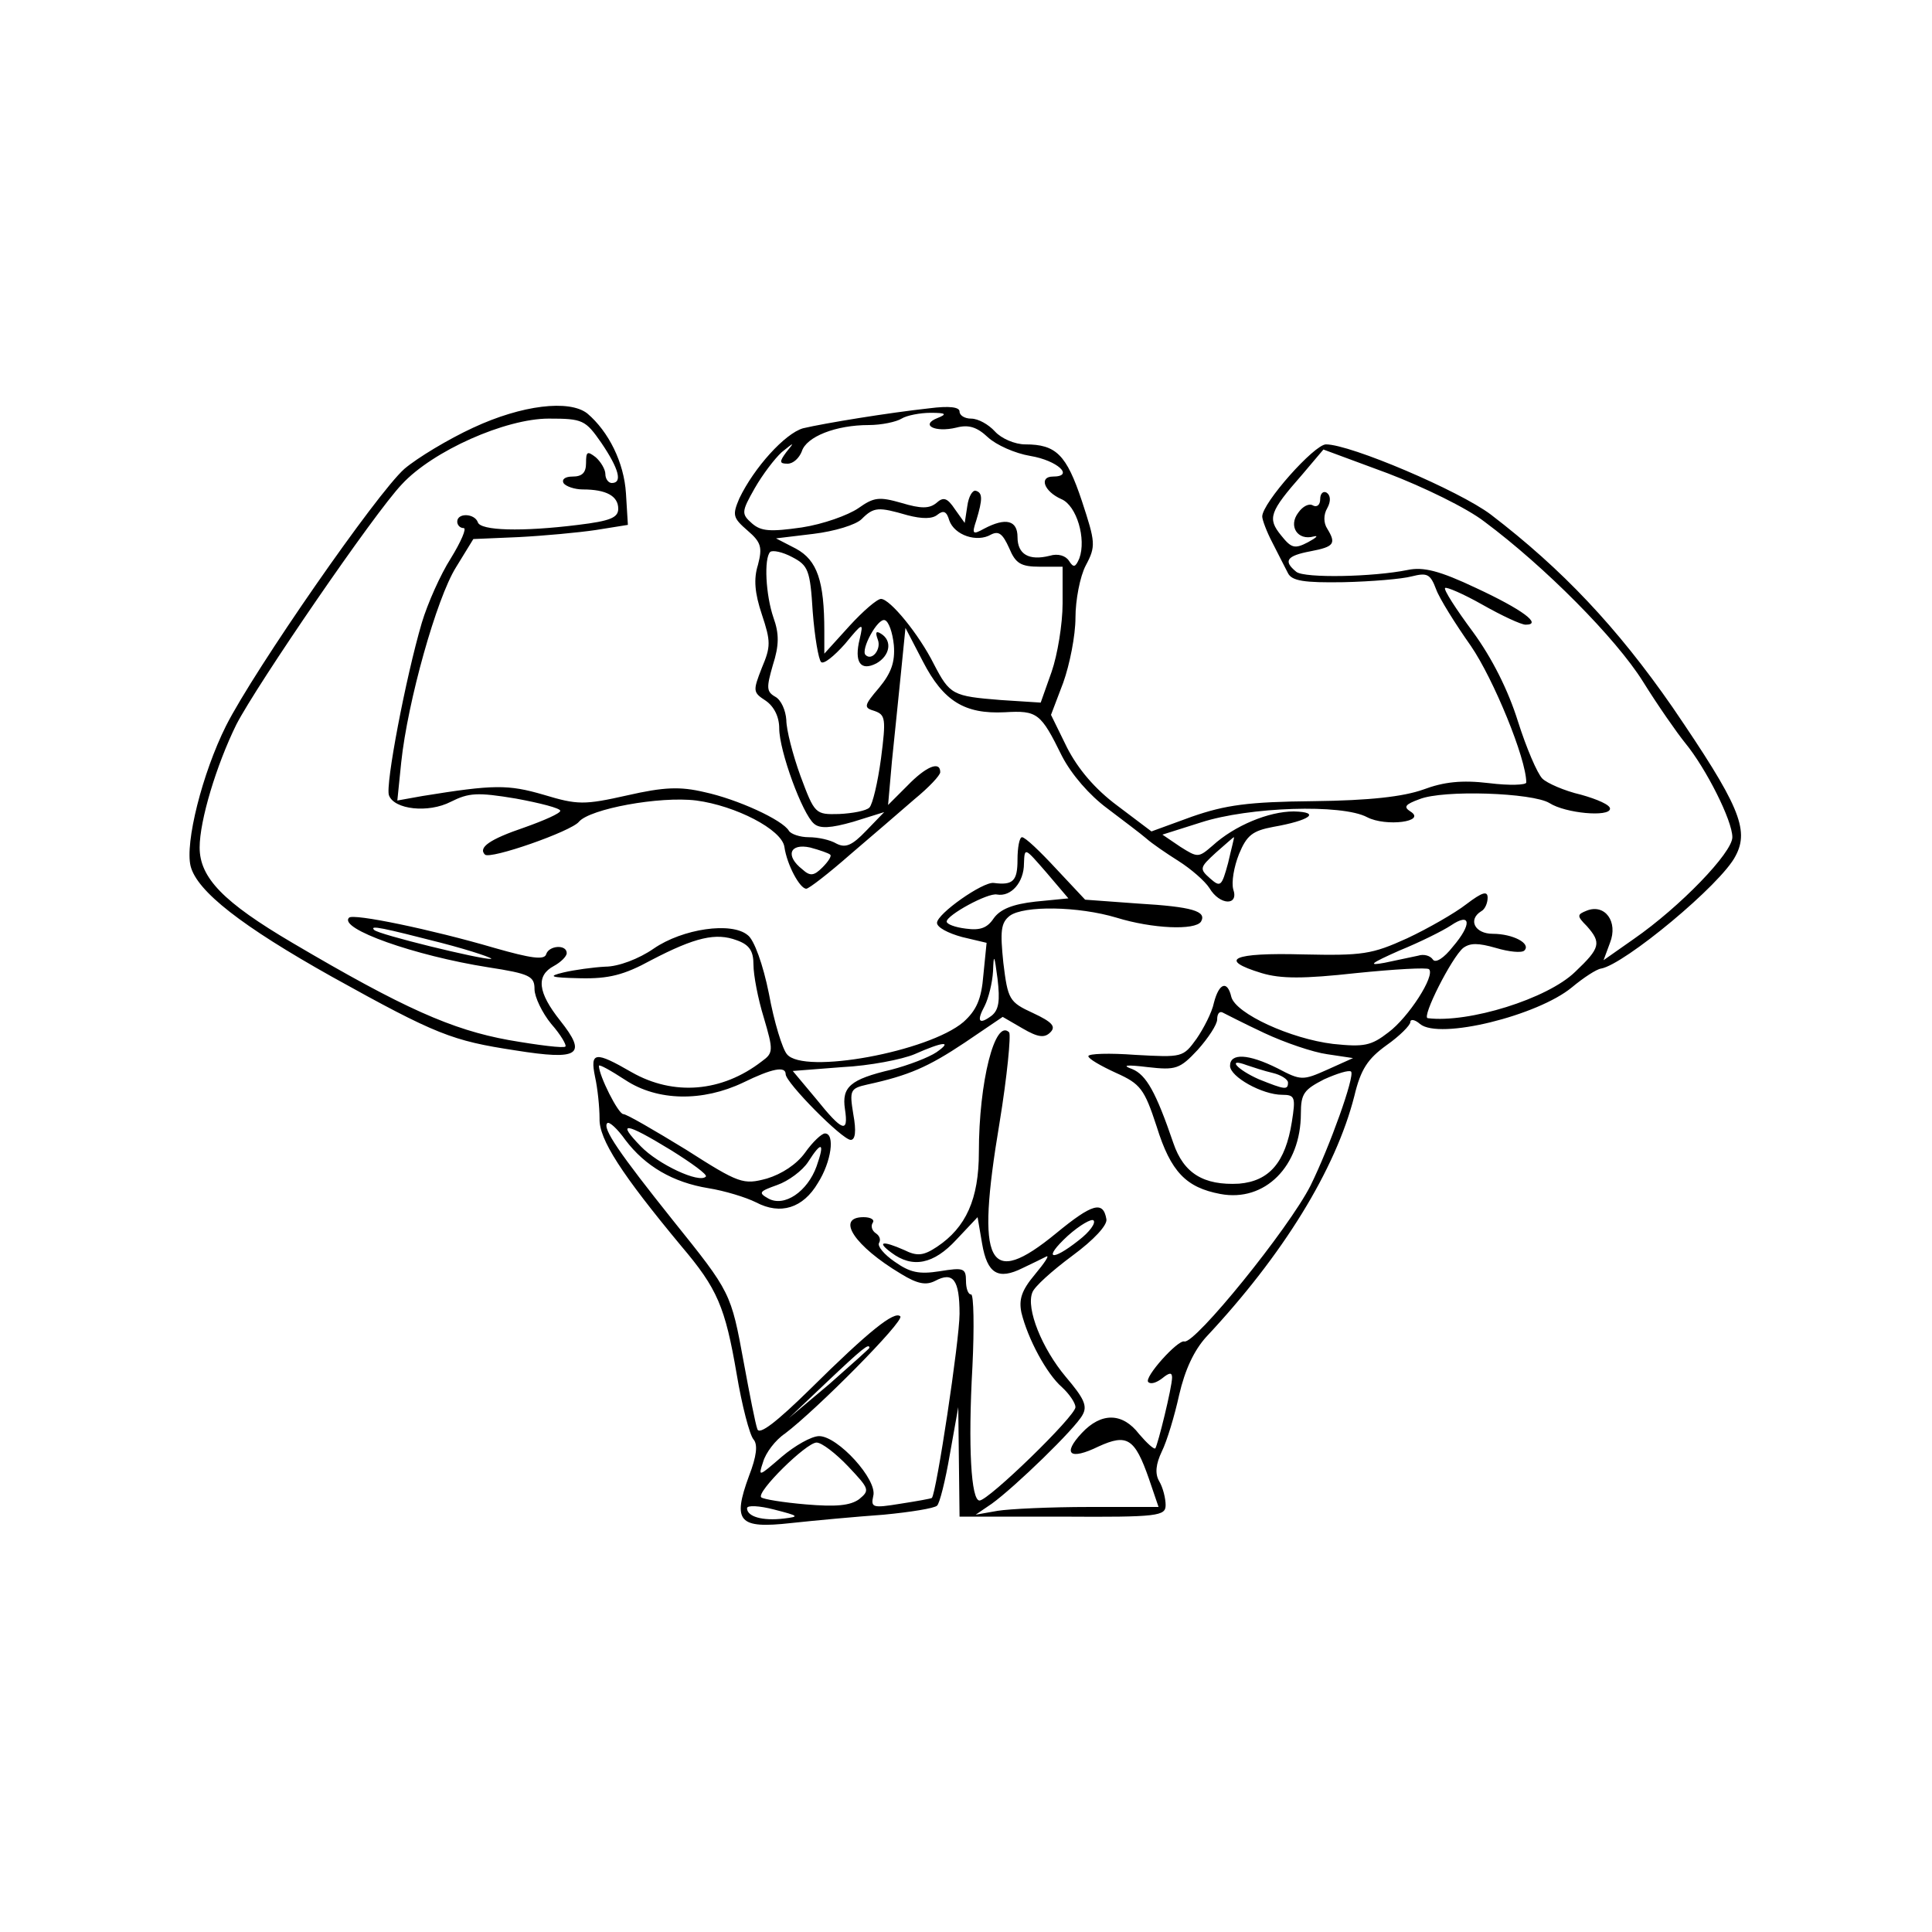 <?xml version="1.0" standalone="no"?>
<!DOCTYPE svg PUBLIC "-//W3C//DTD SVG 20010904//EN"
 "http://www.w3.org/TR/2001/REC-SVG-20010904/DTD/svg10.dtd">
<svg version="1.0" xmlns="http://www.w3.org/2000/svg"
 width="500" height="500" viewBox="0 0 300 240"
 preserveAspectRatio="xMidYMid meet">
<g transform="translate(0,240) scale(0.1,-0.1)"
fill="#000000" stroke="none">
<path d="M735 2036 c-39 -18 -87 -47 -107 -64 -43 -38 -233 -312 -277 -399
-37 -74 -64 -182 -55 -218 10 -39 79 -93 220 -172 162 -90 186 -99 284 -114
100 -16 112 -7 70 46 -35 44 -38 70 -10 85 11 6 20 15 20 20 0 14 -28 12 -32
-2 -3 -9 -24 -6 -80 10 -99 29 -220 54 -226 47 -17 -17 102 -59 216 -77 65
-10 72 -14 72 -34 0 -12 12 -37 26 -54 15 -17 24 -33 22 -35 -2 -3 -42 2 -88
10 -88 16 -163 49 -336 151 -107 63 -144 101 -144 148 0 42 26 128 57 191 32
62 214 328 257 373 48 52 161 102 228 102 53 0 57 -2 82 -38 27 -40 33 -62 16
-62 -5 0 -10 6 -10 14 0 7 -7 19 -15 26 -13 10 -15 9 -15 -9 0 -15 -6 -21 -21
-21 -11 0 -17 -4 -14 -10 3 -5 17 -10 30 -10 36 0 55 -10 55 -30 0 -14 -13
-19 -62 -25 -88 -11 -152 -9 -156 4 -5 14 -32 15 -32 1 0 -5 4 -10 10 -10 5 0
-4 -21 -20 -47 -16 -25 -36 -70 -45 -100 -25 -85 -57 -253 -51 -268 8 -22 61
-28 96 -10 28 14 41 15 101 5 38 -7 69 -15 69 -19 0 -4 -25 -15 -56 -26 -53
-18 -72 -31 -61 -42 8 -8 134 36 146 51 17 20 125 40 182 33 61 -8 133 -45
137 -72 4 -28 24 -65 34 -65 4 0 35 24 68 53 33 28 78 67 100 86 22 18 40 37
40 42 0 18 -22 9 -51 -21 l-30 -30 6 68 c4 37 10 99 14 137 l7 70 27 -52 c32
-62 65 -82 127 -79 51 3 56 -1 89 -68 15 -29 43 -61 70 -81 25 -19 53 -40 61
-47 9 -8 31 -23 50 -35 19 -12 41 -31 48 -42 16 -27 46 -28 37 -2 -3 11 1 35
9 55 12 29 21 36 53 42 57 10 75 23 32 24 -39 0 -92 -22 -126 -53 -22 -19 -23
-19 -50 -2 l-28 19 60 19 c74 24 219 29 258 8 29 -15 93 -7 67 9 -11 7 -8 11
14 19 37 15 176 10 202 -6 25 -16 93 -22 94 -9 1 6 -20 15 -45 22 -26 6 -53
18 -60 25 -8 8 -25 48 -38 89 -15 48 -40 98 -70 139 -26 35 -46 66 -43 68 2 2
28 -9 58 -26 30 -17 60 -31 67 -31 27 0 -6 24 -77 57 -57 27 -82 33 -106 28
-54 -11 -160 -13 -173 -3 -21 17 -15 25 22 32 37 7 40 12 26 35 -6 9 -6 22 0
32 6 11 5 20 -1 24 -5 3 -10 -1 -10 -10 0 -9 -5 -13 -11 -10 -6 4 -16 -1 -23
-11 -16 -21 -1 -44 24 -37 8 2 4 -2 -9 -9 -21 -11 -26 -9 -42 11 -21 26 -18
36 33 94 l33 39 100 -37 c55 -21 123 -54 150 -75 94 -70 204 -181 246 -248 23
-37 53 -80 66 -96 32 -39 73 -120 73 -146 0 -24 -81 -108 -153 -158 l-47 -33
10 27 c13 33 -8 61 -36 50 -15 -6 -16 -8 0 -24 23 -26 21 -34 -18 -71 -43 -42
-166 -80 -229 -72 -10 1 37 94 55 109 11 8 23 8 51 0 20 -6 40 -8 44 -4 11 11
-18 26 -49 26 -28 0 -39 22 -18 35 6 3 10 13 10 21 0 11 -8 9 -33 -10 -18 -14
-60 -38 -92 -53 -55 -25 -69 -27 -162 -25 -109 3 -133 -8 -64 -29 30 -9 65 -9
147 0 59 6 110 9 113 6 10 -10 -32 -75 -63 -98 -27 -21 -38 -23 -86 -18 -66 8
-151 47 -158 73 -6 26 -19 22 -27 -9 -3 -15 -16 -40 -27 -56 -21 -29 -22 -29
-95 -25 -40 3 -73 2 -73 -2 0 -4 19 -15 43 -26 38 -17 44 -25 63 -83 22 -71
46 -95 99 -105 69 -13 125 43 125 125 0 31 5 37 36 53 20 9 39 15 42 12 6 -7
-33 -116 -63 -177 -34 -67 -180 -247 -196 -242 -10 3 -63 -56 -56 -63 4 -4 13
-1 22 6 11 9 15 9 15 1 0 -15 -22 -104 -26 -110 -2 -2 -13 8 -25 22 -26 34
-59 34 -89 2 -31 -33 -19 -43 26 -21 44 20 56 13 78 -50 l15 -44 -108 0 c-60
0 -124 -3 -142 -6 l-34 -6 25 17 c36 26 130 117 141 138 8 14 2 26 -26 59 -37
44 -62 106 -52 131 3 9 31 34 62 57 34 25 55 48 53 57 -5 29 -22 24 -78 -22
-106 -87 -125 -50 -88 171 12 73 18 137 15 141 -22 22 -47 -77 -47 -186 0 -73
-20 -117 -65 -147 -21 -14 -31 -15 -51 -5 -34 15 -43 13 -20 -4 33 -25 66 -18
101 20 l33 35 7 -41 c8 -47 25 -57 63 -38 15 7 31 15 37 18 5 2 -3 -10 -18
-28 -21 -25 -25 -39 -21 -59 10 -41 39 -95 63 -116 12 -11 21 -25 21 -31 0
-14 -135 -145 -149 -145 -13 0 -18 83 -11 208 3 61 2 112 -2 112 -5 0 -8 10
-8 21 0 20 -4 21 -41 15 -32 -5 -46 -2 -70 15 -16 11 -27 24 -24 29 3 5 1 11
-5 15 -6 4 -8 11 -5 16 4 5 -3 9 -14 9 -44 0 -14 -45 58 -88 26 -16 39 -18 53
-11 28 15 38 2 38 -51 0 -41 -36 -279 -43 -286 -1 -1 -23 -5 -49 -9 -43 -7
-46 -6 -42 12 7 25 -55 93 -84 93 -12 0 -38 -15 -58 -32 -36 -31 -37 -32 -29
-8 4 14 19 34 34 44 49 37 186 175 179 182 -9 9 -49 -23 -140 -113 -52 -51
-79 -72 -82 -62 -3 8 -12 54 -21 103 -20 109 -20 109 -110 221 -83 104 -110
143 -102 151 3 3 16 -9 28 -26 31 -41 74 -66 129 -75 25 -4 58 -14 74 -22 38
-20 73 -9 96 30 21 33 27 77 11 77 -5 0 -19 -13 -31 -30 -13 -18 -36 -33 -59
-40 -37 -10 -43 -8 -126 45 -49 30 -92 55 -97 55 -8 0 -38 60 -38 75 0 3 18
-7 41 -22 50 -33 120 -34 183 -4 45 22 66 26 66 13 0 -13 88 -102 101 -102 7
0 9 13 4 40 -6 37 -5 40 22 46 64 14 94 27 151 65 l59 40 31 -18 c24 -14 34
-15 43 -6 9 9 3 16 -27 30 -37 17 -39 21 -46 78 -5 49 -4 62 10 73 22 16 106
15 166 -3 55 -17 122 -20 131 -6 9 16 -13 23 -98 28 l-82 6 -45 48 c-25 27
-48 49 -53 49 -4 0 -7 -16 -7 -35 0 -33 -7 -40 -37 -36 -17 2 -88 -48 -88 -62
0 -7 17 -16 39 -22 l38 -9 -5 -50 c-3 -38 -11 -55 -31 -73 -54 -46 -248 -82
-274 -50 -7 8 -20 50 -28 94 -9 45 -23 84 -33 91 -25 21 -101 10 -146 -21 -23
-16 -55 -28 -75 -28 -19 -1 -48 -5 -65 -9 -25 -6 -21 -8 26 -9 44 -1 68 5 110
28 69 36 101 43 133 31 20 -7 26 -17 26 -38 0 -16 7 -53 16 -82 15 -51 15 -55
-3 -68 -62 -48 -137 -54 -202 -17 -57 33 -65 32 -57 -7 4 -18 7 -47 7 -65 -1
-32 34 -86 127 -198 56 -66 68 -94 86 -199 8 -48 20 -94 26 -101 7 -8 5 -26
-7 -57 -26 -71 -16 -82 65 -73 37 4 102 10 144 13 42 4 79 10 83 14 4 3 13 39
20 80 l13 73 1 -85 1 -85 160 0 c149 -1 160 1 160 18 0 10 -4 27 -10 37 -7 12
-5 27 4 46 8 16 20 56 27 88 9 39 23 69 42 90 119 127 201 260 230 374 10 42
21 58 50 79 20 14 37 31 37 36 0 5 7 4 15 -3 30 -25 183 13 236 57 18 15 38
28 45 29 36 6 187 131 209 175 22 41 5 80 -98 231 -86 124 -171 214 -282 299
-49 37 -218 109 -256 109 -18 0 -99 -91 -99 -112 0 -5 7 -24 16 -41 9 -18 20
-39 24 -47 6 -12 25 -15 86 -14 44 1 91 5 106 9 24 6 29 4 38 -20 5 -14 30
-54 54 -88 35 -51 86 -175 86 -212 0 -4 -26 -5 -58 -1 -42 5 -70 2 -102 -10
-31 -11 -83 -17 -170 -18 -102 -1 -137 -6 -189 -24 l-63 -23 -53 40 c-35 26
-61 57 -78 90 l-25 51 19 50 c10 28 19 73 19 101 0 27 7 64 16 81 16 30 15 36
-6 100 -24 72 -40 88 -88 88 -16 0 -37 9 -47 20 -10 11 -26 20 -37 20 -10 0
-18 5 -18 11 0 7 -16 9 -47 5 -64 -7 -162 -23 -196 -31 -28 -8 -76 -61 -99
-109 -11 -26 -10 -30 13 -50 21 -18 23 -26 16 -53 -7 -22 -5 -44 6 -77 14 -42
14 -50 0 -83 -14 -36 -14 -38 6 -51 13 -9 21 -25 21 -43 0 -35 36 -133 54
-148 9 -8 26 -7 61 3 l48 15 -28 -29 c-22 -23 -32 -27 -46 -20 -10 6 -29 10
-43 10 -14 0 -28 5 -31 10 -10 17 -80 49 -131 60 -38 9 -63 8 -120 -5 -67 -15
-77 -15 -130 1 -55 16 -77 16 -188 -2 l-39 -7 6 59 c10 95 55 255 85 303 l27
44 70 3 c39 2 93 7 120 11 l50 8 -3 49 c-3 48 -27 96 -60 124 -28 22 -102 13
-177 -22z m721 15 c-28 -11 -4 -23 29 -15 19 5 32 1 49 -15 13 -12 42 -25 66
-29 42 -7 69 -32 35 -32 -22 0 -14 -23 13 -35 24 -10 39 -62 28 -92 -6 -14 -9
-15 -16 -4 -5 8 -17 12 -30 8 -32 -8 -50 2 -50 29 0 26 -18 31 -52 13 -18 -10
-19 -8 -12 13 10 33 10 43 -1 46 -5 1 -11 -9 -13 -24 l-4 -26 -15 21 c-12 18
-18 20 -29 10 -11 -9 -24 -9 -54 0 -35 10 -43 9 -67 -8 -16 -11 -55 -25 -88
-30 -49 -7 -63 -6 -77 6 -17 15 -17 18 4 55 12 21 31 46 42 56 20 16 20 16 7
0 -11 -15 -11 -18 2 -18 9 0 18 9 22 19 7 23 53 41 104 41 20 0 43 5 51 10 8
5 29 9 45 9 24 0 26 -2 11 -8z m-47 -151 c23 -6 39 -6 47 1 9 7 14 5 18 -9 8
-23 43 -35 65 -22 12 6 18 1 28 -21 10 -24 18 -29 48 -29 l35 0 0 -57 c0 -32
-8 -80 -17 -106 l-17 -48 -62 4 c-75 6 -79 8 -104 56 -23 46 -68 101 -82 101
-6 0 -28 -19 -49 -42 l-39 -43 0 35 c0 78 -11 110 -44 128 l-31 16 58 7 c33 4
66 14 75 23 19 19 26 19 71 6z m-147 -150 c3 -39 9 -74 13 -78 4 -4 20 9 37
28 28 34 29 34 23 8 -9 -36 1 -51 26 -38 21 12 25 35 7 46 -8 5 -9 2 -5 -9 6
-15 -9 -34 -19 -24 -8 8 19 58 30 54 6 -2 12 -19 14 -39 2 -26 -4 -43 -23 -66
-24 -28 -24 -31 -7 -36 17 -6 18 -12 10 -74 -5 -37 -13 -71 -18 -76 -5 -5 -26
-9 -47 -10 -37 -1 -38 0 -60 59 -12 33 -22 72 -22 87 -1 15 -8 31 -17 36 -14
8 -14 14 -4 49 10 31 10 49 1 74 -12 35 -15 92 -5 102 4 3 19 0 34 -8 25 -13
28 -20 32 -85z m645 -390 c-10 -37 -12 -38 -28 -24 -17 15 -16 17 9 40 15 13
27 24 28 24 1 0 -4 -18 -9 -40z m-618 13 c3 -2 -3 -11 -12 -20 -13 -13 -19
-14 -31 -3 -27 21 -20 41 12 34 15 -4 29 -9 31 -11z m319 -73 c-36 -4 -55 -12
-65 -26 -10 -15 -21 -19 -43 -16 -17 2 -30 7 -30 11 0 10 64 45 78 42 22 -4
42 19 42 48 1 26 1 25 35 -14 l34 -40 -51 -5z m648 -70 c-14 -18 -27 -26 -31
-20 -4 6 -14 9 -23 6 -10 -2 -33 -7 -52 -11 -27 -5 -22 -1 23 19 32 13 68 31
80 39 31 21 33 2 3 -33z m-1571 6 c50 -13 84 -25 77 -25 -15 -1 -175 38 -181
45 -8 8 14 3 104 -20z m855 -113 c-20 -15 -24 -9 -11 15 6 12 12 36 13 54 1
28 2 26 7 -12 4 -34 2 -48 -9 -57z m423 -27 c32 -15 76 -30 98 -33 l40 -6 -40
-18 c-38 -17 -41 -17 -77 2 -46 23 -74 24 -74 4 0 -17 50 -45 81 -45 20 0 21
-4 15 -42 -10 -63 -35 -92 -82 -96 -55 -3 -86 16 -102 63 -27 79 -42 106 -64
115 -17 6 -9 7 24 3 44 -5 50 -3 78 27 16 18 30 39 30 47 0 8 3 13 8 11 4 -2
33 -17 65 -32z m-509 -30 c-12 -8 -43 -20 -70 -27 -64 -15 -77 -27 -72 -61 6
-39 -4 -35 -45 16 l-36 43 77 6 c42 2 93 12 112 20 45 20 60 21 34 3z m522
-32 c13 -3 24 -10 24 -15 0 -12 -5 -11 -45 5 -34 15 -51 34 -19 22 9 -3 27 -9
40 -12z m-934 -120 c32 -20 57 -38 54 -41 -10 -11 -74 19 -101 47 -38 39 -25
38 47 -6z m226 -25 c-14 -39 -50 -64 -75 -50 -16 9 -14 11 14 21 17 6 39 22
48 36 21 33 26 30 13 -7z m407 -115 c-43 -34 -56 -29 -17 7 19 17 37 27 40 24
4 -4 -6 -18 -23 -31z m-325 -167 c0 -1 -28 -26 -62 -56 l-63 -53 59 56 c55 52
66 61 66 53z m-33 -184 c33 -35 34 -37 17 -51 -14 -10 -36 -12 -83 -8 -35 3
-66 8 -69 11 -8 8 70 85 86 85 8 0 30 -17 49 -37z m-100 -81 c-33 -4 -57 3
-57 16 0 5 19 4 42 -2 39 -10 40 -11 15 -14z"/>
</g>
</svg>
